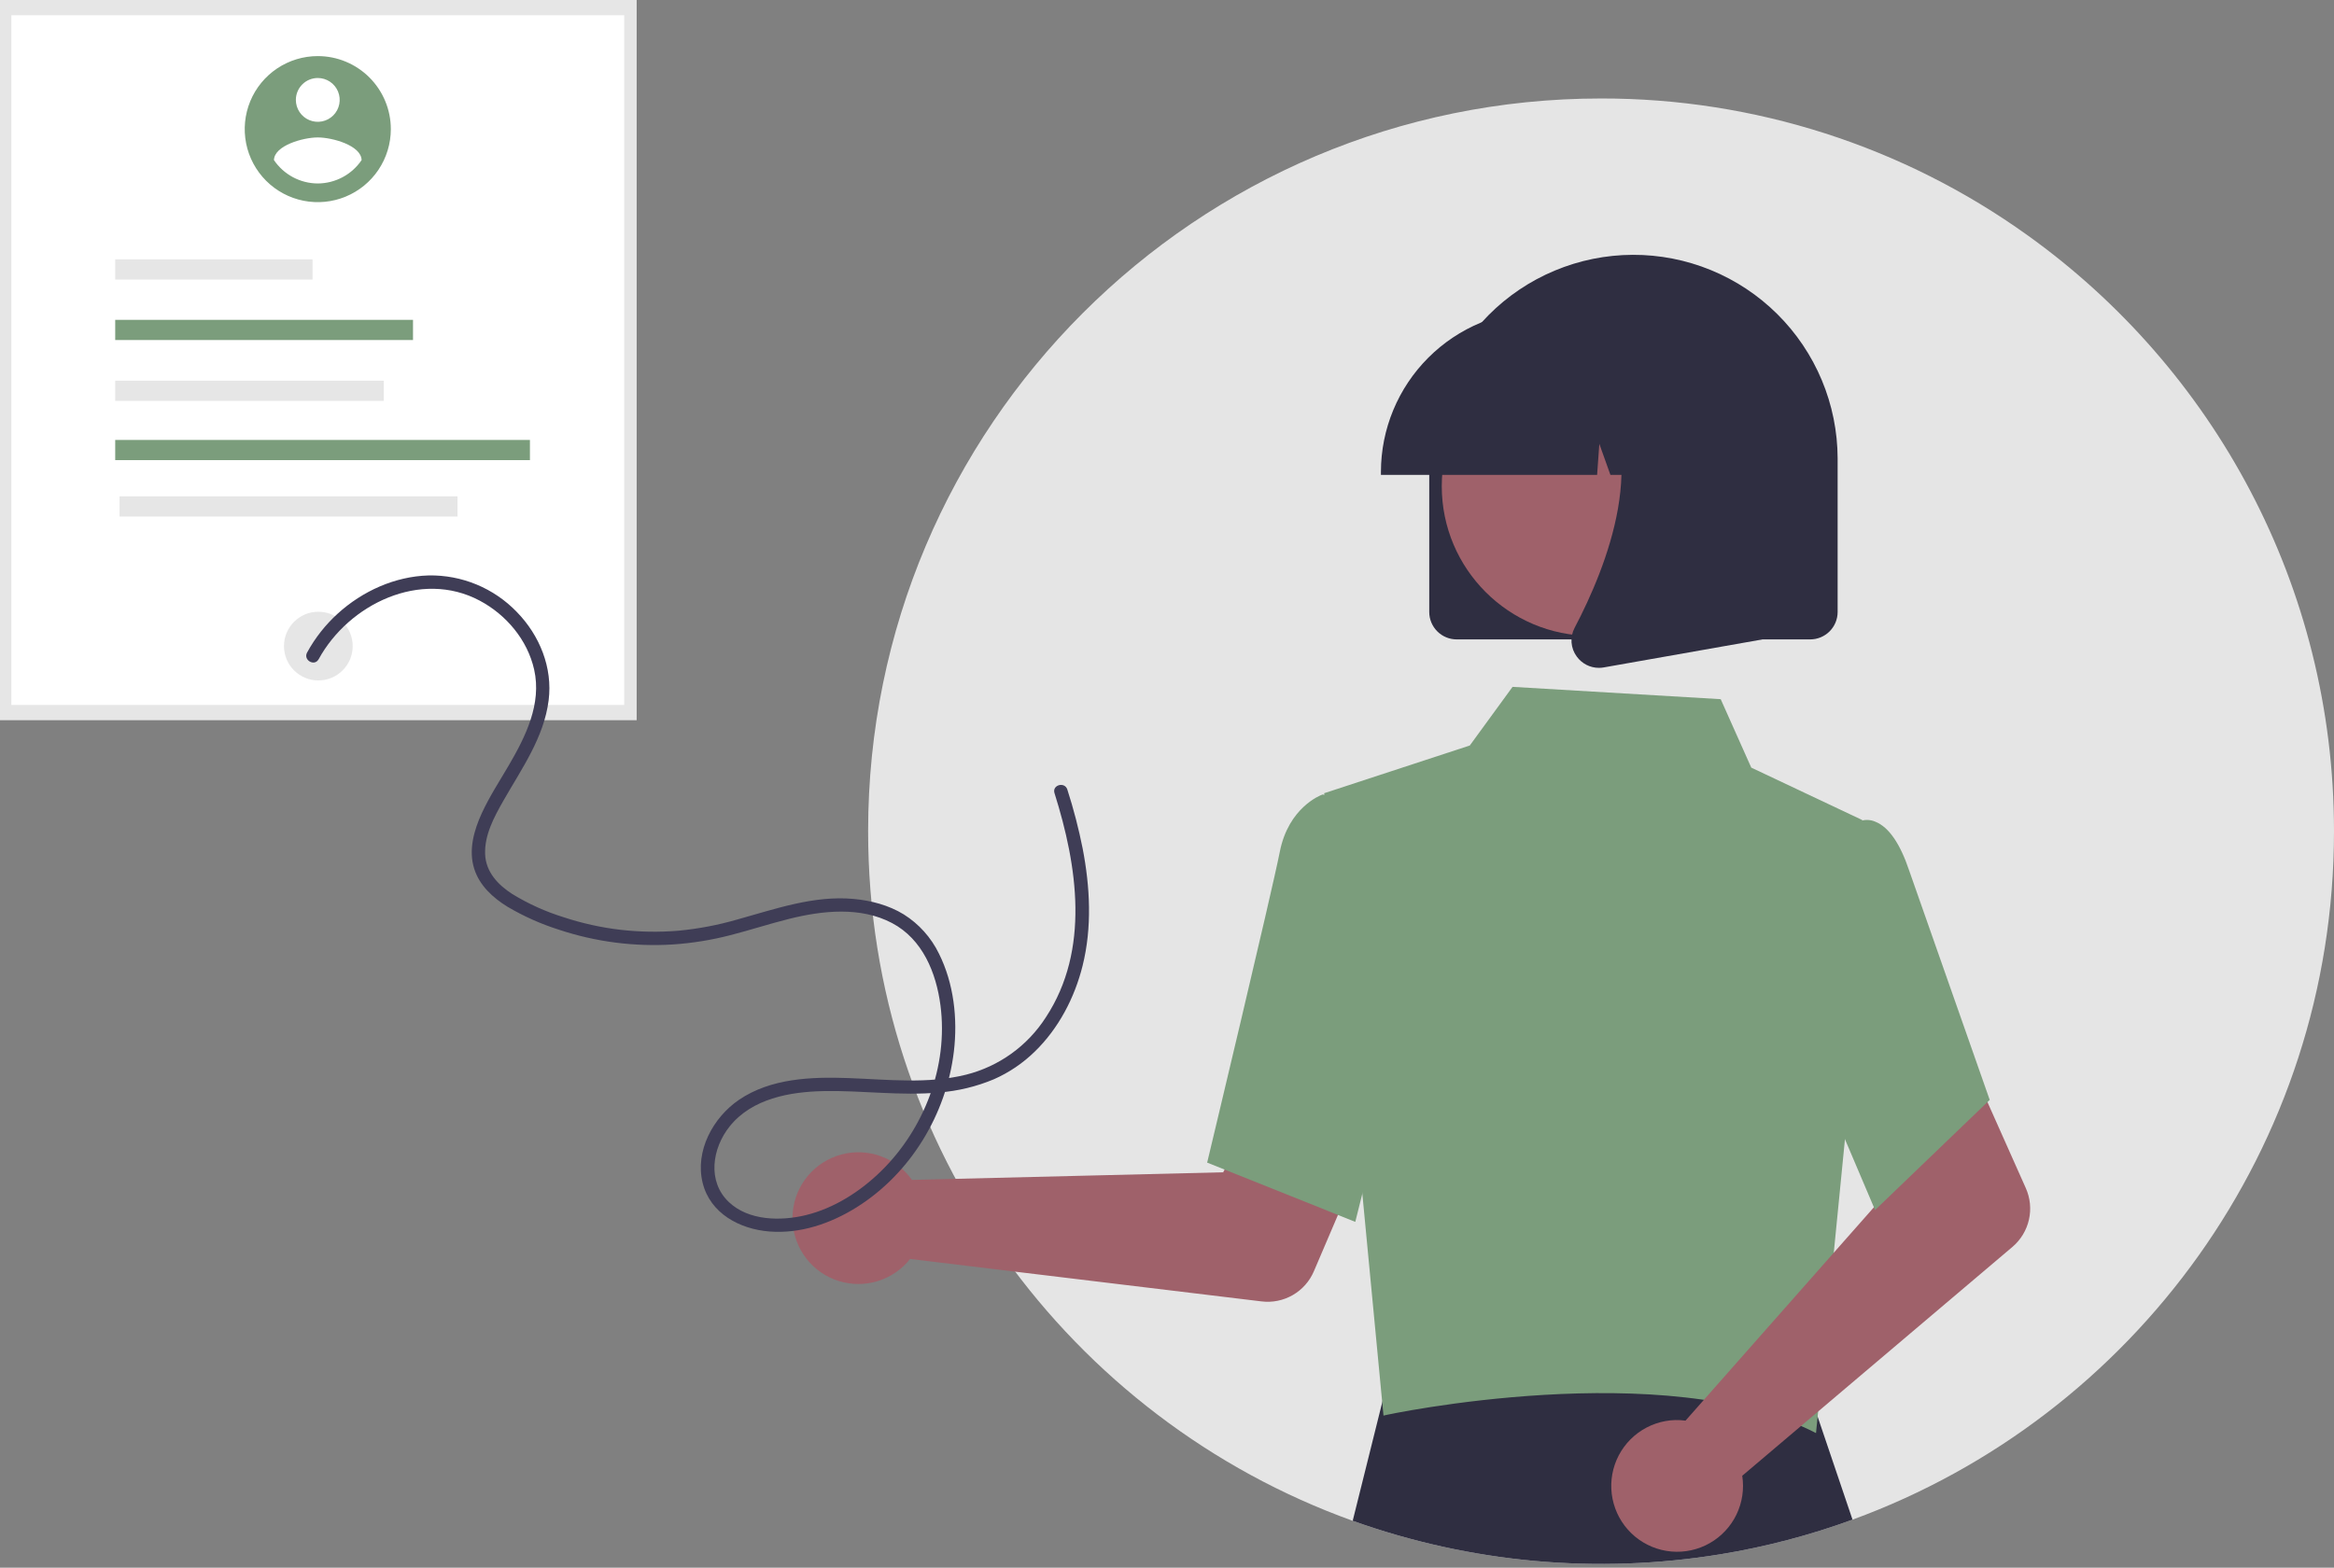 <svg width="256" height="172" viewBox="0 0 256 172" fill="none" xmlns="http://www.w3.org/2000/svg">
<rect x="0" y="0" width="256" height="172" fill="#808080" stroke="none"/>
<g clip-path="url(#clip0_1265_1972)">
<path d="M256 91.196C256 125.903 234.002 155.475 203.19 166.727C198.503 168.442 193.665 169.712 188.739 170.52C175.189 172.742 161.297 171.481 148.368 166.854C117.362 155.694 95.203 126.022 95.218 91.179C95.218 46.798 131.211 10.805 175.609 10.805C192.388 10.78 208.751 16.03 222.384 25.811C242.738 40.394 256 64.245 256 91.196Z" fill="#E5E5E5"/>
<path d="M203.19 166.727C198.503 168.442 193.665 169.712 188.739 170.52C175.189 172.742 161.297 171.481 148.368 166.854L152.081 151.957L152.305 151.063L159.881 151.092L197.943 151.229L198.43 152.668L203.19 166.727Z" fill="#2F2E41"/>
<path d="M69.831 0H0V79.016H69.831V0Z" fill="#E6E6E6"/>
<path d="M68.464 1.672H1.245V77.345H68.464V1.672Z" fill="white"/>
<path d="M34.916 74.654C36.996 74.654 38.684 72.967 38.684 70.886C38.684 68.805 36.996 67.118 34.916 67.118C32.835 67.118 31.148 68.805 31.148 70.886C31.148 72.967 32.835 74.654 34.916 74.654Z" fill="#E6E6E6"/>
<path d="M34.279 28.458H12.637V30.672H34.279V28.458Z" fill="#E6E6E6"/>
<path d="M45.3 35.092H12.637V37.306H45.3V35.092Z" fill="#7B9D7C"/>
<path d="M42.094 41.768H12.637V43.982H42.094V41.768Z" fill="#E6E6E6"/>
<path d="M58.125 48.268H12.637V50.482H58.125V48.268Z" fill="#7B9D7C"/>
<path d="M50.182 54.458H13.11V56.672H50.182V54.458Z" fill="#E6E6E6"/>
<path d="M99.297 128.575C99.563 128.848 99.807 129.141 100.026 129.452L134.158 128.617L138.14 121.341L149.906 125.915L144.108 139.481C143.64 140.576 142.829 141.491 141.796 142.087C140.764 142.682 139.567 142.927 138.383 142.784L99.82 138.126C98.91 139.277 97.672 140.125 96.269 140.555C94.866 140.985 93.365 140.978 91.966 140.535C90.567 140.092 89.336 139.233 88.437 138.073C87.538 136.913 87.014 135.507 86.933 134.042C86.853 132.576 87.221 131.121 87.987 129.87C88.754 128.619 89.884 127.631 91.226 127.037C92.568 126.443 94.059 126.272 95.501 126.547C96.942 126.821 98.266 127.528 99.296 128.573L99.297 128.575Z" fill="#9F616A"/>
<path d="M145.237 87.027L161.211 81.792L165.902 75.358L188.732 76.71L192.084 84.218L204.258 89.97L202.387 124.714L199.186 157.231C182.728 148.709 152.014 155.206 151.745 155.312L145.237 87.027Z" fill="#7B9D7C"/>
<path d="M148.652 134.056L132.405 127.556L132.474 127.266C132.544 126.974 139.459 98.078 140.377 93.434C141.333 88.596 144.828 87.259 144.976 87.204L145.085 87.164L151.514 89.121L154.338 111.31L148.652 134.056Z" fill="#7B9D7C"/>
<path d="M183.733 155.801C184.114 155.792 184.495 155.813 184.872 155.864L207.466 130.268L204.838 122.402L216.193 116.884L222.199 130.359C222.684 131.448 222.803 132.664 222.538 133.826C222.273 134.988 221.638 136.033 220.729 136.803L191.094 161.913C191.319 163.363 191.098 164.847 190.46 166.169C189.822 167.49 188.796 168.586 187.52 169.31C186.244 170.034 184.777 170.353 183.315 170.223C181.853 170.094 180.466 169.522 179.337 168.585C178.208 167.647 177.391 166.388 176.995 164.975C176.599 163.562 176.642 162.062 177.119 160.674C177.597 159.287 178.485 158.077 179.666 157.207C180.848 156.336 182.266 155.846 183.733 155.801Z" fill="#9F616A"/>
<path d="M205.663 132.759L196.238 110.589L199.914 95.147L203.875 90.143C204.165 90.019 204.478 89.956 204.793 89.959C205.109 89.962 205.42 90.03 205.708 90.16C207.169 90.748 208.412 92.55 209.405 95.515L218.238 120.675L205.663 132.759Z" fill="#7B9D7C"/>
<path d="M156.763 67.143V50.429C156.754 47.488 157.323 44.574 158.44 41.853C159.557 39.132 161.198 36.657 163.271 34.571C165.344 32.484 167.807 30.826 170.521 29.692C173.234 28.557 176.145 27.968 179.086 27.958C182.027 27.948 184.942 28.518 187.663 29.635C190.384 30.751 192.858 32.393 194.945 34.466C197.031 36.538 198.689 39.002 199.824 41.716C200.958 44.429 201.547 47.34 201.557 50.281C201.557 50.33 201.557 50.38 201.557 50.429V67.143C201.556 67.941 201.239 68.706 200.675 69.27C200.111 69.834 199.346 70.151 198.549 70.152H159.772C158.974 70.151 158.21 69.834 157.646 69.27C157.082 68.706 156.764 67.941 156.763 67.143Z" fill="#2F2E41"/>
<path d="M174.558 69.763C183.627 69.763 190.978 62.411 190.978 53.342C190.978 44.273 183.627 36.922 174.558 36.922C165.489 36.922 158.137 44.273 158.137 53.342C158.137 62.411 165.489 69.763 174.558 69.763Z" fill="#9F616A"/>
<path d="M151.465 51.766C151.47 47.069 153.339 42.566 156.66 39.245C159.981 35.923 164.485 34.055 169.182 34.049H172.525C177.222 34.055 181.725 35.923 185.047 39.245C188.368 42.566 190.237 47.069 190.242 51.766V52.101H183.177L180.768 45.353L180.286 52.101H176.635L175.419 48.697L175.176 52.101H151.465V51.766Z" fill="#2F2E41"/>
<path d="M172.942 72.031C172.61 71.582 172.412 71.049 172.371 70.492C172.329 69.935 172.445 69.378 172.707 68.885C176.249 62.147 181.208 49.697 174.625 42.019L174.153 41.468H193.266V70.162L175.904 73.226C175.728 73.257 175.55 73.273 175.371 73.273C174.897 73.273 174.43 73.16 174.008 72.945C173.586 72.729 173.221 72.416 172.943 72.032L172.942 72.031Z" fill="#2F2E41"/>
<path d="M34.855 6.154C33.27 6.154 31.721 6.624 30.403 7.504C29.086 8.385 28.058 9.636 27.452 11.1C26.846 12.564 26.687 14.175 26.996 15.729C27.305 17.284 28.068 18.711 29.188 19.832C30.309 20.953 31.737 21.716 33.291 22.025C34.845 22.334 36.456 22.176 37.92 21.569C39.385 20.963 40.636 19.936 41.516 18.619C42.397 17.301 42.867 15.752 42.867 14.167V14.167C42.867 13.114 42.66 12.072 42.257 11.1C41.854 10.128 41.264 9.245 40.52 8.501C39.776 7.757 38.893 7.167 37.921 6.764C36.949 6.361 35.907 6.154 34.855 6.154H34.855ZM34.855 8.558C35.33 8.558 35.795 8.699 36.19 8.963C36.586 9.227 36.894 9.602 37.075 10.041C37.257 10.481 37.305 10.964 37.212 11.43C37.12 11.896 36.891 12.325 36.554 12.661C36.218 12.997 35.79 13.226 35.324 13.319C34.858 13.411 34.374 13.364 33.935 13.182C33.496 13 33.12 12.692 32.856 12.296C32.592 11.901 32.451 11.437 32.451 10.961C32.451 10.324 32.705 9.712 33.155 9.262C33.606 8.811 34.217 8.558 34.855 8.558ZM34.855 20.129C33.905 20.125 32.971 19.889 32.133 19.442C31.296 18.995 30.579 18.35 30.047 17.564C30.086 15.961 33.252 15.079 34.855 15.079C36.457 15.079 39.624 15.961 39.662 17.564C39.13 18.35 38.413 18.994 37.576 19.441C36.738 19.888 35.804 20.124 34.855 20.129Z" fill="#7B9D7C"/>
<path d="M34.948 72.33C38.249 66.281 46.156 62.45 52.625 65.903C55.537 67.457 57.851 70.206 58.586 73.455C59.438 77.23 57.642 80.828 55.787 83.999C54.781 85.72 53.678 87.406 52.844 89.222C51.982 91.102 51.365 93.274 52.015 95.32C52.599 97.162 54.066 98.502 55.671 99.487C57.443 100.533 59.327 101.375 61.289 101.996C65.326 103.339 69.585 103.89 73.831 103.619C75.941 103.475 78.034 103.137 80.082 102.608C82.261 102.053 84.398 101.349 86.581 100.806C90.224 99.901 94.379 99.451 97.833 101.268C101.19 103.035 102.692 106.73 103.156 110.324C104.014 116.962 101.383 123.85 96.631 128.498C94.351 130.728 91.483 132.57 88.358 133.324C85.632 133.982 82.131 133.939 79.962 131.901C77.541 129.627 78.11 125.98 80.033 123.58C82.487 120.518 86.645 119.782 90.356 119.708C94.576 119.623 98.793 120.252 103.012 119.861C105.071 119.701 107.091 119.213 108.997 118.417C110.672 117.68 112.2 116.646 113.507 115.365C116.111 112.835 117.868 109.464 118.741 105.96C119.793 101.745 119.564 97.316 118.747 93.083C118.312 90.9 117.752 88.744 117.069 86.625C116.787 85.731 115.376 86.114 115.66 87.014C118.174 94.986 119.575 104.204 114.718 111.605C112.708 114.744 109.577 116.998 105.962 117.908C101.758 118.953 97.347 118.437 93.073 118.281C89.009 118.133 84.547 118.293 81.063 120.66C78.205 122.601 76.206 126.294 77.07 129.78C77.903 133.142 81.134 134.847 84.365 135.11C87.755 135.386 91.092 134.248 93.939 132.469C99.862 128.767 103.8 122.258 104.624 115.357C105.054 111.761 104.617 107.888 102.986 104.624C102.127 102.857 100.789 101.366 99.125 100.321C97.466 99.304 95.55 98.804 93.626 98.626C89.253 98.224 85.053 99.725 80.905 100.873C78.786 101.488 76.614 101.903 74.418 102.112C72.287 102.288 70.143 102.253 68.018 102.007C65.91 101.759 63.832 101.297 61.816 100.631C59.841 100.02 57.95 99.165 56.187 98.086C54.632 97.091 53.286 95.667 53.21 93.725C53.127 91.62 54.188 89.651 55.198 87.876C57.192 84.371 59.656 80.942 60.176 76.838C60.632 73.248 59.187 69.709 56.692 67.148C55.442 65.849 53.937 64.821 52.271 64.13C50.605 63.439 48.815 63.1 47.012 63.133C43.311 63.239 39.767 64.848 37.045 67.32C35.694 68.547 34.558 69.99 33.683 71.591C33.232 72.417 34.494 73.155 34.945 72.328L34.948 72.33Z" fill="#3F3D56"/>
</g>
<defs>
<clipPath id="clip0_1265_1972">
<rect width="256" height="171.587" fill="white"/>
</clipPath>
</defs>
</svg>

